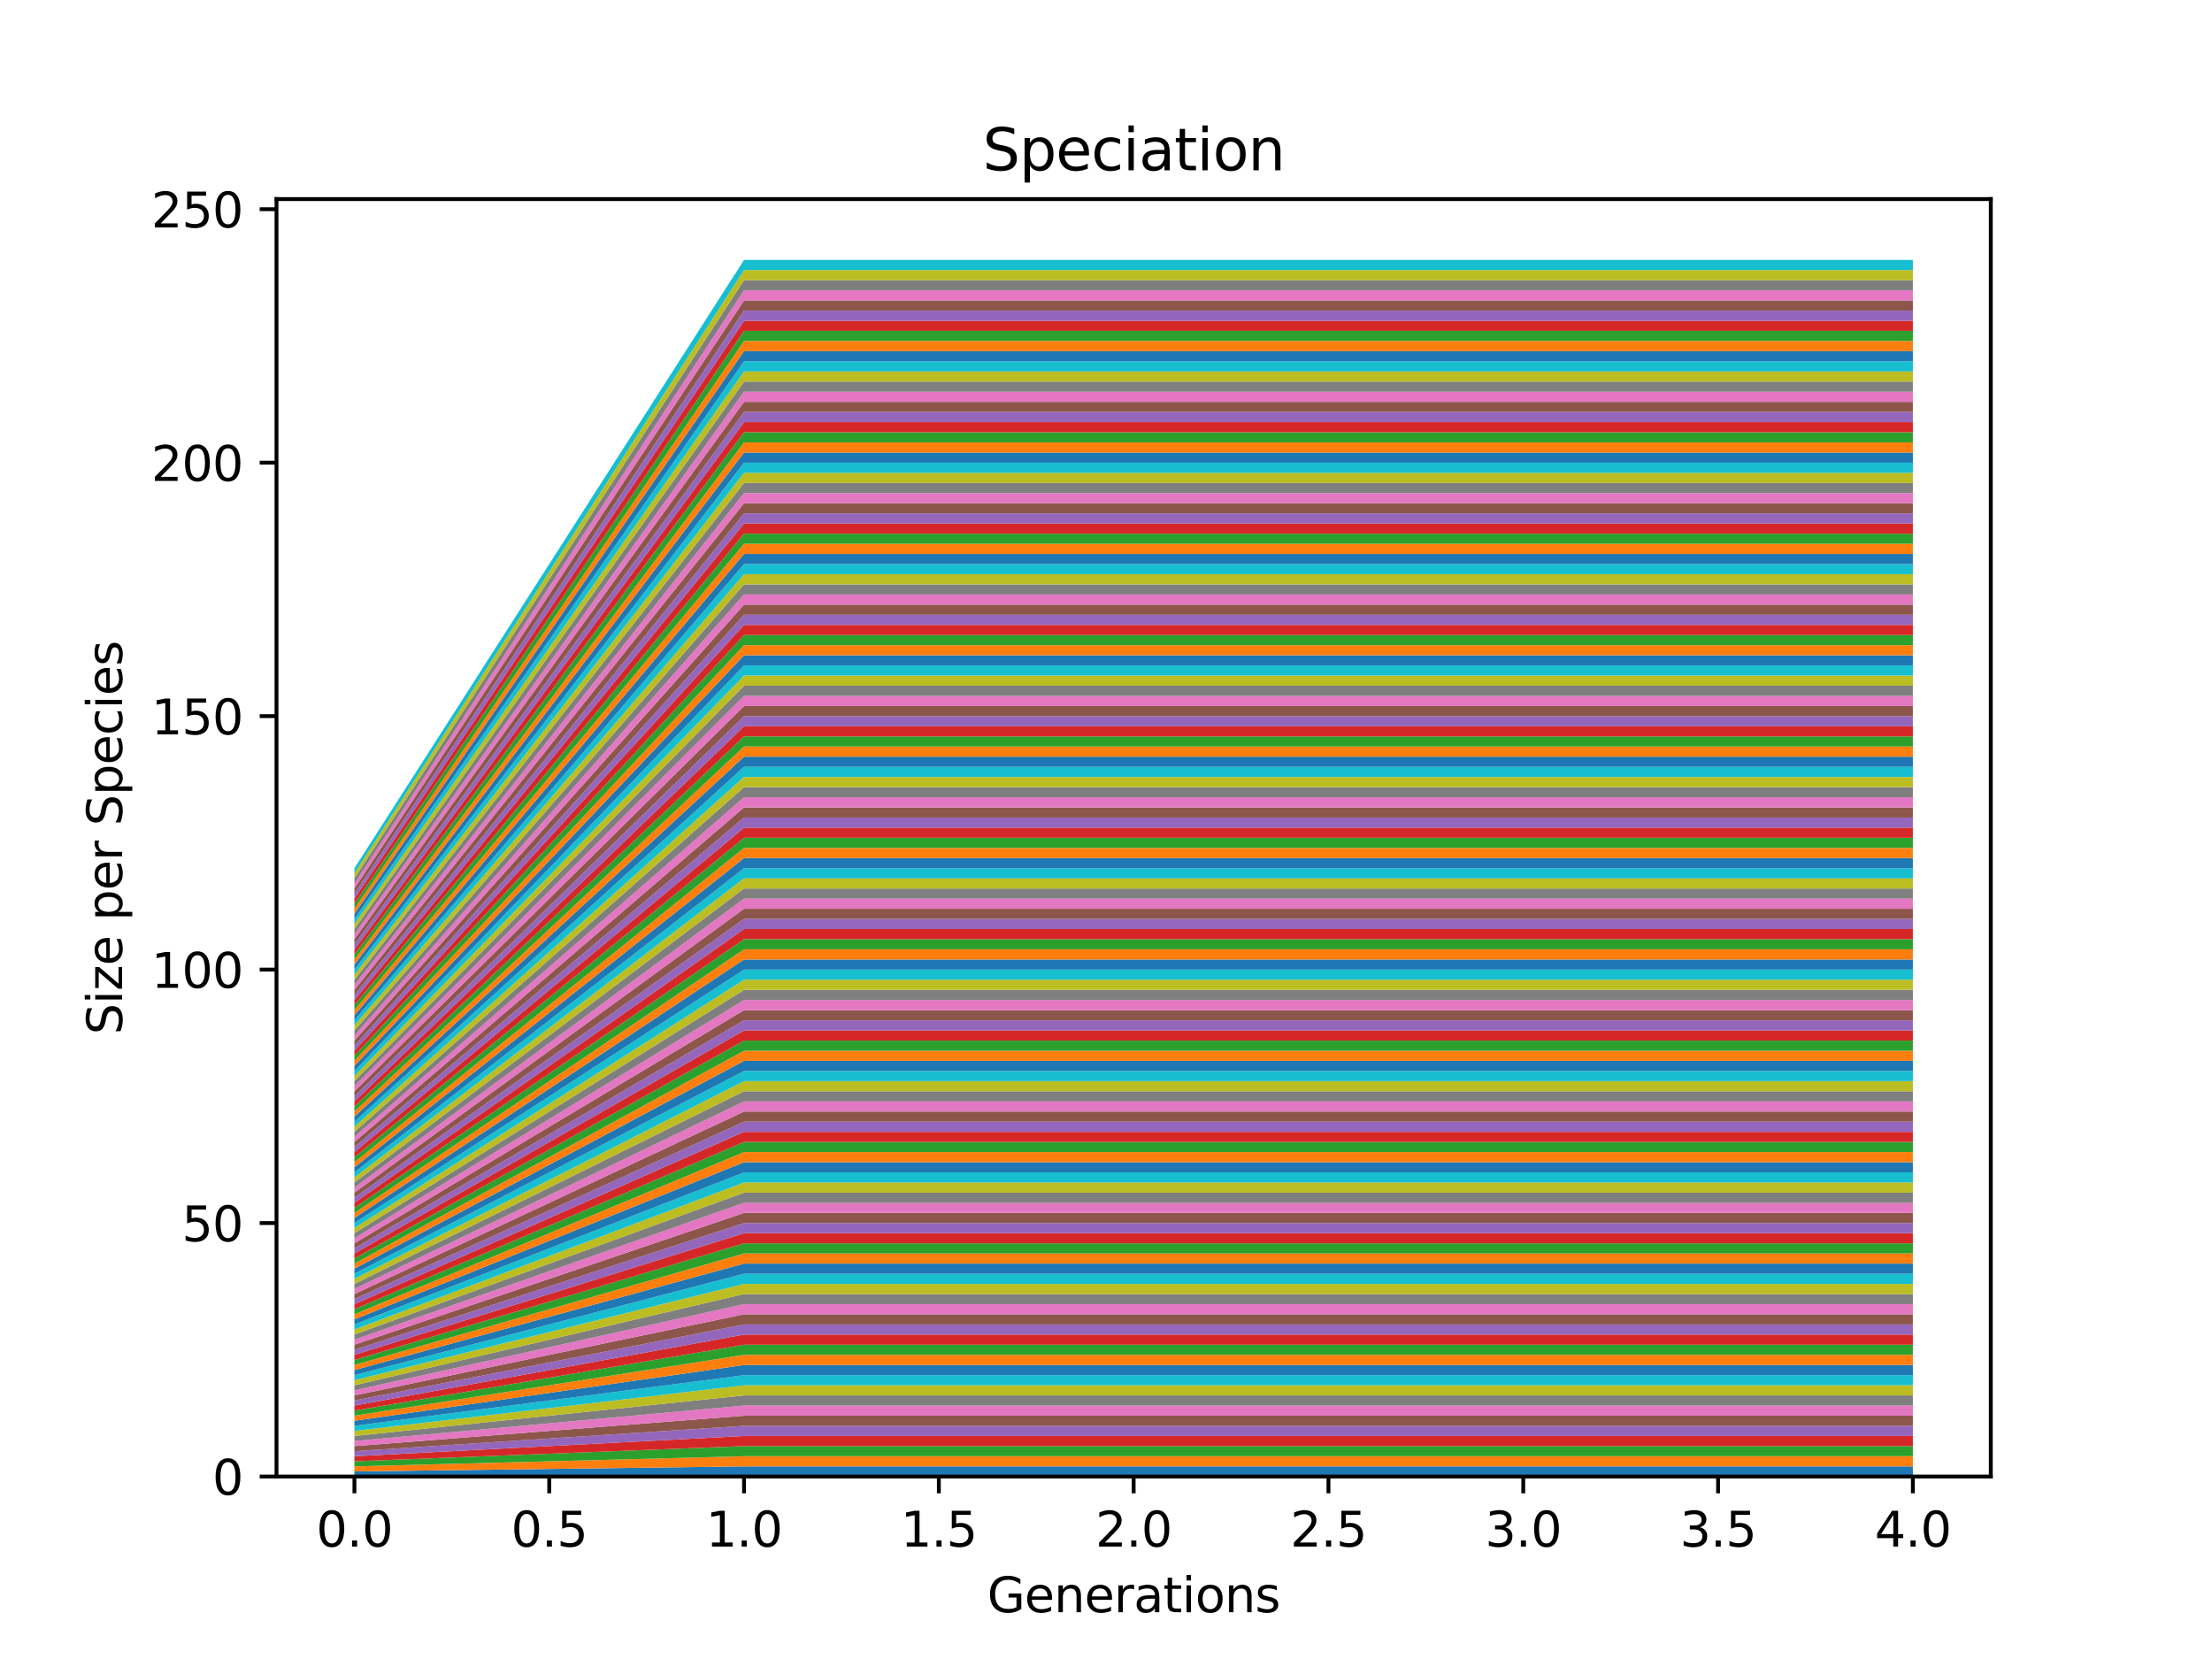 <?xml version="1.0" encoding="utf-8" standalone="no"?>
<!DOCTYPE svg PUBLIC "-//W3C//DTD SVG 1.1//EN"
  "http://www.w3.org/Graphics/SVG/1.1/DTD/svg11.dtd">
<svg height="345.6pt" version="1.1" viewBox="0 0 460.8 345.6" width="460.8pt" xmlns="http://www.w3.org/2000/svg" xmlns:xlink="http://www.w3.org/1999/xlink">
 <defs>
  <style type="text/css">*{stroke-linecap:butt;stroke-linejoin:round;}</style>
 </defs>
 <g id="figure_1">
  <g id="patch_1">
   <path d="M 0 345.6 
L 460.8 345.6 
L 460.8 0 
L 0 0 
z
" style="fill:#ffffff;"/>
  </g>
  <g id="axes_1">
   <g id="patch_2">
    <path d="M 57.6 307.584 
L 414.72 307.584 
L 414.72 41.472 
L 57.6 41.472 
z
" style="fill:#ffffff;"/>
   </g>
   <g id="PolyCollection_1">
    <path clip-path="url(#p2d513c0703)" d="M 73.833 306.528 
L 73.833 307.584 
L 154.996 307.584 
L 236.16 307.584 
L 317.324 307.584 
L 398.487 307.584 
L 398.487 305.472 
L 398.487 305.472 
L 317.324 305.472 
L 236.16 305.472 
L 154.996 305.472 
L 73.833 306.528 
z
" style="fill:#1f77b4;"/>
   </g>
   <g id="PolyCollection_2">
    <path clip-path="url(#p2d513c0703)" d="M 73.833 305.472 
L 73.833 306.528 
L 154.996 305.472 
L 236.16 305.472 
L 317.324 305.472 
L 398.487 305.472 
L 398.487 303.36 
L 398.487 303.36 
L 317.324 303.36 
L 236.16 303.36 
L 154.996 303.36 
L 73.833 305.472 
z
" style="fill:#ff7f0e;"/>
   </g>
   <g id="PolyCollection_3">
    <path clip-path="url(#p2d513c0703)" d="M 73.833 304.416 
L 73.833 305.472 
L 154.996 303.36 
L 236.16 303.36 
L 317.324 303.36 
L 398.487 303.36 
L 398.487 301.248 
L 398.487 301.248 
L 317.324 301.248 
L 236.16 301.248 
L 154.996 301.248 
L 73.833 304.416 
z
" style="fill:#2ca02c;"/>
   </g>
   <g id="PolyCollection_4">
    <path clip-path="url(#p2d513c0703)" d="M 73.833 303.36 
L 73.833 304.416 
L 154.996 301.248 
L 236.16 301.248 
L 317.324 301.248 
L 398.487 301.248 
L 398.487 299.136 
L 398.487 299.136 
L 317.324 299.136 
L 236.16 299.136 
L 154.996 299.136 
L 73.833 303.36 
z
" style="fill:#d62728;"/>
   </g>
   <g id="PolyCollection_5">
    <path clip-path="url(#p2d513c0703)" d="M 73.833 302.304 
L 73.833 303.36 
L 154.996 299.136 
L 236.16 299.136 
L 317.324 299.136 
L 398.487 299.136 
L 398.487 297.024 
L 398.487 297.024 
L 317.324 297.024 
L 236.16 297.024 
L 154.996 297.024 
L 73.833 302.304 
z
" style="fill:#9467bd;"/>
   </g>
   <g id="PolyCollection_6">
    <path clip-path="url(#p2d513c0703)" d="M 73.833 301.248 
L 73.833 302.304 
L 154.996 297.024 
L 236.16 297.024 
L 317.324 297.024 
L 398.487 297.024 
L 398.487 294.912 
L 398.487 294.912 
L 317.324 294.912 
L 236.16 294.912 
L 154.996 294.912 
L 73.833 301.248 
z
" style="fill:#8c564b;"/>
   </g>
   <g id="PolyCollection_7">
    <path clip-path="url(#p2d513c0703)" d="M 73.833 300.192 
L 73.833 301.248 
L 154.996 294.912 
L 236.16 294.912 
L 317.324 294.912 
L 398.487 294.912 
L 398.487 292.8 
L 398.487 292.8 
L 317.324 292.8 
L 236.16 292.8 
L 154.996 292.8 
L 73.833 300.192 
z
" style="fill:#e377c2;"/>
   </g>
   <g id="PolyCollection_8">
    <path clip-path="url(#p2d513c0703)" d="M 73.833 299.136 
L 73.833 300.192 
L 154.996 292.8 
L 236.16 292.8 
L 317.324 292.8 
L 398.487 292.8 
L 398.487 290.688 
L 398.487 290.688 
L 317.324 290.688 
L 236.16 290.688 
L 154.996 290.688 
L 73.833 299.136 
z
" style="fill:#7f7f7f;"/>
   </g>
   <g id="PolyCollection_9">
    <path clip-path="url(#p2d513c0703)" d="M 73.833 298.08 
L 73.833 299.136 
L 154.996 290.688 
L 236.16 290.688 
L 317.324 290.688 
L 398.487 290.688 
L 398.487 288.576 
L 398.487 288.576 
L 317.324 288.576 
L 236.16 288.576 
L 154.996 288.576 
L 73.833 298.08 
z
" style="fill:#bcbd22;"/>
   </g>
   <g id="PolyCollection_10">
    <path clip-path="url(#p2d513c0703)" d="M 73.833 297.024 
L 73.833 298.08 
L 154.996 288.576 
L 236.16 288.576 
L 317.324 288.576 
L 398.487 288.576 
L 398.487 286.464 
L 398.487 286.464 
L 317.324 286.464 
L 236.16 286.464 
L 154.996 286.464 
L 73.833 297.024 
z
" style="fill:#17becf;"/>
   </g>
   <g id="PolyCollection_11">
    <path clip-path="url(#p2d513c0703)" d="M 73.833 295.968 
L 73.833 297.024 
L 154.996 286.464 
L 236.16 286.464 
L 317.324 286.464 
L 398.487 286.464 
L 398.487 284.352 
L 398.487 284.352 
L 317.324 284.352 
L 236.16 284.352 
L 154.996 284.352 
L 73.833 295.968 
z
" style="fill:#1f77b4;"/>
   </g>
   <g id="PolyCollection_12">
    <path clip-path="url(#p2d513c0703)" d="M 73.833 294.912 
L 73.833 295.968 
L 154.996 284.352 
L 236.16 284.352 
L 317.324 284.352 
L 398.487 284.352 
L 398.487 282.24 
L 398.487 282.24 
L 317.324 282.24 
L 236.16 282.24 
L 154.996 282.24 
L 73.833 294.912 
z
" style="fill:#ff7f0e;"/>
   </g>
   <g id="PolyCollection_13">
    <path clip-path="url(#p2d513c0703)" d="M 73.833 293.856 
L 73.833 294.912 
L 154.996 282.24 
L 236.16 282.24 
L 317.324 282.24 
L 398.487 282.24 
L 398.487 280.128 
L 398.487 280.128 
L 317.324 280.128 
L 236.16 280.128 
L 154.996 280.128 
L 73.833 293.856 
z
" style="fill:#2ca02c;"/>
   </g>
   <g id="PolyCollection_14">
    <path clip-path="url(#p2d513c0703)" d="M 73.833 292.8 
L 73.833 293.856 
L 154.996 280.128 
L 236.16 280.128 
L 317.324 280.128 
L 398.487 280.128 
L 398.487 278.016 
L 398.487 278.016 
L 317.324 278.016 
L 236.16 278.016 
L 154.996 278.016 
L 73.833 292.8 
z
" style="fill:#d62728;"/>
   </g>
   <g id="PolyCollection_15">
    <path clip-path="url(#p2d513c0703)" d="M 73.833 291.744 
L 73.833 292.8 
L 154.996 278.016 
L 236.16 278.016 
L 317.324 278.016 
L 398.487 278.016 
L 398.487 275.904 
L 398.487 275.904 
L 317.324 275.904 
L 236.16 275.904 
L 154.996 275.904 
L 73.833 291.744 
z
" style="fill:#9467bd;"/>
   </g>
   <g id="PolyCollection_16">
    <path clip-path="url(#p2d513c0703)" d="M 73.833 290.688 
L 73.833 291.744 
L 154.996 275.904 
L 236.16 275.904 
L 317.324 275.904 
L 398.487 275.904 
L 398.487 273.792 
L 398.487 273.792 
L 317.324 273.792 
L 236.16 273.792 
L 154.996 273.792 
L 73.833 290.688 
z
" style="fill:#8c564b;"/>
   </g>
   <g id="PolyCollection_17">
    <path clip-path="url(#p2d513c0703)" d="M 73.833 289.632 
L 73.833 290.688 
L 154.996 273.792 
L 236.16 273.792 
L 317.324 273.792 
L 398.487 273.792 
L 398.487 271.68 
L 398.487 271.68 
L 317.324 271.68 
L 236.16 271.68 
L 154.996 271.68 
L 73.833 289.632 
z
" style="fill:#e377c2;"/>
   </g>
   <g id="PolyCollection_18">
    <path clip-path="url(#p2d513c0703)" d="M 73.833 288.576 
L 73.833 289.632 
L 154.996 271.68 
L 236.16 271.68 
L 317.324 271.68 
L 398.487 271.68 
L 398.487 269.568 
L 398.487 269.568 
L 317.324 269.568 
L 236.16 269.568 
L 154.996 269.568 
L 73.833 288.576 
z
" style="fill:#7f7f7f;"/>
   </g>
   <g id="PolyCollection_19">
    <path clip-path="url(#p2d513c0703)" d="M 73.833 287.52 
L 73.833 288.576 
L 154.996 269.568 
L 236.16 269.568 
L 317.324 269.568 
L 398.487 269.568 
L 398.487 267.456 
L 398.487 267.456 
L 317.324 267.456 
L 236.16 267.456 
L 154.996 267.456 
L 73.833 287.52 
z
" style="fill:#bcbd22;"/>
   </g>
   <g id="PolyCollection_20">
    <path clip-path="url(#p2d513c0703)" d="M 73.833 286.464 
L 73.833 287.52 
L 154.996 267.456 
L 236.16 267.456 
L 317.324 267.456 
L 398.487 267.456 
L 398.487 265.344 
L 398.487 265.344 
L 317.324 265.344 
L 236.16 265.344 
L 154.996 265.344 
L 73.833 286.464 
z
" style="fill:#17becf;"/>
   </g>
   <g id="PolyCollection_21">
    <path clip-path="url(#p2d513c0703)" d="M 73.833 285.408 
L 73.833 286.464 
L 154.996 265.344 
L 236.16 265.344 
L 317.324 265.344 
L 398.487 265.344 
L 398.487 263.232 
L 398.487 263.232 
L 317.324 263.232 
L 236.16 263.232 
L 154.996 263.232 
L 73.833 285.408 
z
" style="fill:#1f77b4;"/>
   </g>
   <g id="PolyCollection_22">
    <path clip-path="url(#p2d513c0703)" d="M 73.833 284.352 
L 73.833 285.408 
L 154.996 263.232 
L 236.16 263.232 
L 317.324 263.232 
L 398.487 263.232 
L 398.487 261.12 
L 398.487 261.12 
L 317.324 261.12 
L 236.16 261.12 
L 154.996 261.12 
L 73.833 284.352 
z
" style="fill:#ff7f0e;"/>
   </g>
   <g id="PolyCollection_23">
    <path clip-path="url(#p2d513c0703)" d="M 73.833 283.296 
L 73.833 284.352 
L 154.996 261.12 
L 236.16 261.12 
L 317.324 261.12 
L 398.487 261.12 
L 398.487 259.008 
L 398.487 259.008 
L 317.324 259.008 
L 236.16 259.008 
L 154.996 259.008 
L 73.833 283.296 
z
" style="fill:#2ca02c;"/>
   </g>
   <g id="PolyCollection_24">
    <path clip-path="url(#p2d513c0703)" d="M 73.833 282.24 
L 73.833 283.296 
L 154.996 259.008 
L 236.16 259.008 
L 317.324 259.008 
L 398.487 259.008 
L 398.487 256.896 
L 398.487 256.896 
L 317.324 256.896 
L 236.16 256.896 
L 154.996 256.896 
L 73.833 282.24 
z
" style="fill:#d62728;"/>
   </g>
   <g id="PolyCollection_25">
    <path clip-path="url(#p2d513c0703)" d="M 73.833 281.184 
L 73.833 282.24 
L 154.996 256.896 
L 236.16 256.896 
L 317.324 256.896 
L 398.487 256.896 
L 398.487 254.784 
L 398.487 254.784 
L 317.324 254.784 
L 236.16 254.784 
L 154.996 254.784 
L 73.833 281.184 
z
" style="fill:#9467bd;"/>
   </g>
   <g id="PolyCollection_26">
    <path clip-path="url(#p2d513c0703)" d="M 73.833 280.128 
L 73.833 281.184 
L 154.996 254.784 
L 236.16 254.784 
L 317.324 254.784 
L 398.487 254.784 
L 398.487 252.672 
L 398.487 252.672 
L 317.324 252.672 
L 236.16 252.672 
L 154.996 252.672 
L 73.833 280.128 
z
" style="fill:#8c564b;"/>
   </g>
   <g id="PolyCollection_27">
    <path clip-path="url(#p2d513c0703)" d="M 73.833 279.072 
L 73.833 280.128 
L 154.996 252.672 
L 236.16 252.672 
L 317.324 252.672 
L 398.487 252.672 
L 398.487 250.56 
L 398.487 250.56 
L 317.324 250.56 
L 236.16 250.56 
L 154.996 250.56 
L 73.833 279.072 
z
" style="fill:#e377c2;"/>
   </g>
   <g id="PolyCollection_28">
    <path clip-path="url(#p2d513c0703)" d="M 73.833 278.016 
L 73.833 279.072 
L 154.996 250.56 
L 236.16 250.56 
L 317.324 250.56 
L 398.487 250.56 
L 398.487 248.448 
L 398.487 248.448 
L 317.324 248.448 
L 236.16 248.448 
L 154.996 248.448 
L 73.833 278.016 
z
" style="fill:#7f7f7f;"/>
   </g>
   <g id="PolyCollection_29">
    <path clip-path="url(#p2d513c0703)" d="M 73.833 276.96 
L 73.833 278.016 
L 154.996 248.448 
L 236.16 248.448 
L 317.324 248.448 
L 398.487 248.448 
L 398.487 246.336 
L 398.487 246.336 
L 317.324 246.336 
L 236.16 246.336 
L 154.996 246.336 
L 73.833 276.96 
z
" style="fill:#bcbd22;"/>
   </g>
   <g id="PolyCollection_30">
    <path clip-path="url(#p2d513c0703)" d="M 73.833 275.904 
L 73.833 276.96 
L 154.996 246.336 
L 236.16 246.336 
L 317.324 246.336 
L 398.487 246.336 
L 398.487 244.224 
L 398.487 244.224 
L 317.324 244.224 
L 236.16 244.224 
L 154.996 244.224 
L 73.833 275.904 
z
" style="fill:#17becf;"/>
   </g>
   <g id="PolyCollection_31">
    <path clip-path="url(#p2d513c0703)" d="M 73.833 274.848 
L 73.833 275.904 
L 154.996 244.224 
L 236.16 244.224 
L 317.324 244.224 
L 398.487 244.224 
L 398.487 242.112 
L 398.487 242.112 
L 317.324 242.112 
L 236.16 242.112 
L 154.996 242.112 
L 73.833 274.848 
z
" style="fill:#1f77b4;"/>
   </g>
   <g id="PolyCollection_32">
    <path clip-path="url(#p2d513c0703)" d="M 73.833 273.792 
L 73.833 274.848 
L 154.996 242.112 
L 236.16 242.112 
L 317.324 242.112 
L 398.487 242.112 
L 398.487 240 
L 398.487 240 
L 317.324 240 
L 236.16 240 
L 154.996 240 
L 73.833 273.792 
z
" style="fill:#ff7f0e;"/>
   </g>
   <g id="PolyCollection_33">
    <path clip-path="url(#p2d513c0703)" d="M 73.833 272.736 
L 73.833 273.792 
L 154.996 240 
L 236.16 240 
L 317.324 240 
L 398.487 240 
L 398.487 237.888 
L 398.487 237.888 
L 317.324 237.888 
L 236.16 237.888 
L 154.996 237.888 
L 73.833 272.736 
z
" style="fill:#2ca02c;"/>
   </g>
   <g id="PolyCollection_34">
    <path clip-path="url(#p2d513c0703)" d="M 73.833 271.68 
L 73.833 272.736 
L 154.996 237.888 
L 236.16 237.888 
L 317.324 237.888 
L 398.487 237.888 
L 398.487 235.776 
L 398.487 235.776 
L 317.324 235.776 
L 236.16 235.776 
L 154.996 235.776 
L 73.833 271.68 
z
" style="fill:#d62728;"/>
   </g>
   <g id="PolyCollection_35">
    <path clip-path="url(#p2d513c0703)" d="M 73.833 270.624 
L 73.833 271.68 
L 154.996 235.776 
L 236.16 235.776 
L 317.324 235.776 
L 398.487 235.776 
L 398.487 233.664 
L 398.487 233.664 
L 317.324 233.664 
L 236.16 233.664 
L 154.996 233.664 
L 73.833 270.624 
z
" style="fill:#9467bd;"/>
   </g>
   <g id="PolyCollection_36">
    <path clip-path="url(#p2d513c0703)" d="M 73.833 269.568 
L 73.833 270.624 
L 154.996 233.664 
L 236.16 233.664 
L 317.324 233.664 
L 398.487 233.664 
L 398.487 231.552 
L 398.487 231.552 
L 317.324 231.552 
L 236.16 231.552 
L 154.996 231.552 
L 73.833 269.568 
z
" style="fill:#8c564b;"/>
   </g>
   <g id="PolyCollection_37">
    <path clip-path="url(#p2d513c0703)" d="M 73.833 268.512 
L 73.833 269.568 
L 154.996 231.552 
L 236.16 231.552 
L 317.324 231.552 
L 398.487 231.552 
L 398.487 229.44 
L 398.487 229.44 
L 317.324 229.44 
L 236.16 229.44 
L 154.996 229.44 
L 73.833 268.512 
z
" style="fill:#e377c2;"/>
   </g>
   <g id="PolyCollection_38">
    <path clip-path="url(#p2d513c0703)" d="M 73.833 267.456 
L 73.833 268.512 
L 154.996 229.44 
L 236.16 229.44 
L 317.324 229.44 
L 398.487 229.44 
L 398.487 227.328 
L 398.487 227.328 
L 317.324 227.328 
L 236.16 227.328 
L 154.996 227.328 
L 73.833 267.456 
z
" style="fill:#7f7f7f;"/>
   </g>
   <g id="PolyCollection_39">
    <path clip-path="url(#p2d513c0703)" d="M 73.833 266.4 
L 73.833 267.456 
L 154.996 227.328 
L 236.16 227.328 
L 317.324 227.328 
L 398.487 227.328 
L 398.487 225.216 
L 398.487 225.216 
L 317.324 225.216 
L 236.16 225.216 
L 154.996 225.216 
L 73.833 266.4 
z
" style="fill:#bcbd22;"/>
   </g>
   <g id="PolyCollection_40">
    <path clip-path="url(#p2d513c0703)" d="M 73.833 265.344 
L 73.833 266.4 
L 154.996 225.216 
L 236.16 225.216 
L 317.324 225.216 
L 398.487 225.216 
L 398.487 223.104 
L 398.487 223.104 
L 317.324 223.104 
L 236.16 223.104 
L 154.996 223.104 
L 73.833 265.344 
z
" style="fill:#17becf;"/>
   </g>
   <g id="PolyCollection_41">
    <path clip-path="url(#p2d513c0703)" d="M 73.833 264.288 
L 73.833 265.344 
L 154.996 223.104 
L 236.16 223.104 
L 317.324 223.104 
L 398.487 223.104 
L 398.487 220.992 
L 398.487 220.992 
L 317.324 220.992 
L 236.16 220.992 
L 154.996 220.992 
L 73.833 264.288 
z
" style="fill:#1f77b4;"/>
   </g>
   <g id="PolyCollection_42">
    <path clip-path="url(#p2d513c0703)" d="M 73.833 263.232 
L 73.833 264.288 
L 154.996 220.992 
L 236.16 220.992 
L 317.324 220.992 
L 398.487 220.992 
L 398.487 218.88 
L 398.487 218.88 
L 317.324 218.88 
L 236.16 218.88 
L 154.996 218.88 
L 73.833 263.232 
z
" style="fill:#ff7f0e;"/>
   </g>
   <g id="PolyCollection_43">
    <path clip-path="url(#p2d513c0703)" d="M 73.833 262.176 
L 73.833 263.232 
L 154.996 218.88 
L 236.16 218.88 
L 317.324 218.88 
L 398.487 218.88 
L 398.487 216.768 
L 398.487 216.768 
L 317.324 216.768 
L 236.16 216.768 
L 154.996 216.768 
L 73.833 262.176 
z
" style="fill:#2ca02c;"/>
   </g>
   <g id="PolyCollection_44">
    <path clip-path="url(#p2d513c0703)" d="M 73.833 261.12 
L 73.833 262.176 
L 154.996 216.768 
L 236.16 216.768 
L 317.324 216.768 
L 398.487 216.768 
L 398.487 214.656 
L 398.487 214.656 
L 317.324 214.656 
L 236.16 214.656 
L 154.996 214.656 
L 73.833 261.12 
z
" style="fill:#d62728;"/>
   </g>
   <g id="PolyCollection_45">
    <path clip-path="url(#p2d513c0703)" d="M 73.833 260.064 
L 73.833 261.12 
L 154.996 214.656 
L 236.16 214.656 
L 317.324 214.656 
L 398.487 214.656 
L 398.487 212.544 
L 398.487 212.544 
L 317.324 212.544 
L 236.16 212.544 
L 154.996 212.544 
L 73.833 260.064 
z
" style="fill:#9467bd;"/>
   </g>
   <g id="PolyCollection_46">
    <path clip-path="url(#p2d513c0703)" d="M 73.833 259.008 
L 73.833 260.064 
L 154.996 212.544 
L 236.16 212.544 
L 317.324 212.544 
L 398.487 212.544 
L 398.487 210.432 
L 398.487 210.432 
L 317.324 210.432 
L 236.16 210.432 
L 154.996 210.432 
L 73.833 259.008 
z
" style="fill:#8c564b;"/>
   </g>
   <g id="PolyCollection_47">
    <path clip-path="url(#p2d513c0703)" d="M 73.833 257.952 
L 73.833 259.008 
L 154.996 210.432 
L 236.16 210.432 
L 317.324 210.432 
L 398.487 210.432 
L 398.487 208.32 
L 398.487 208.32 
L 317.324 208.32 
L 236.16 208.32 
L 154.996 208.32 
L 73.833 257.952 
z
" style="fill:#e377c2;"/>
   </g>
   <g id="PolyCollection_48">
    <path clip-path="url(#p2d513c0703)" d="M 73.833 256.896 
L 73.833 257.952 
L 154.996 208.32 
L 236.16 208.32 
L 317.324 208.32 
L 398.487 208.32 
L 398.487 206.208 
L 398.487 206.208 
L 317.324 206.208 
L 236.16 206.208 
L 154.996 206.208 
L 73.833 256.896 
z
" style="fill:#7f7f7f;"/>
   </g>
   <g id="PolyCollection_49">
    <path clip-path="url(#p2d513c0703)" d="M 73.833 255.84 
L 73.833 256.896 
L 154.996 206.208 
L 236.16 206.208 
L 317.324 206.208 
L 398.487 206.208 
L 398.487 204.096 
L 398.487 204.096 
L 317.324 204.096 
L 236.16 204.096 
L 154.996 204.096 
L 73.833 255.84 
z
" style="fill:#bcbd22;"/>
   </g>
   <g id="PolyCollection_50">
    <path clip-path="url(#p2d513c0703)" d="M 73.833 254.784 
L 73.833 255.84 
L 154.996 204.096 
L 236.16 204.096 
L 317.324 204.096 
L 398.487 204.096 
L 398.487 201.984 
L 398.487 201.984 
L 317.324 201.984 
L 236.16 201.984 
L 154.996 201.984 
L 73.833 254.784 
z
" style="fill:#17becf;"/>
   </g>
   <g id="PolyCollection_51">
    <path clip-path="url(#p2d513c0703)" d="M 73.833 253.728 
L 73.833 254.784 
L 154.996 201.984 
L 236.16 201.984 
L 317.324 201.984 
L 398.487 201.984 
L 398.487 199.872 
L 398.487 199.872 
L 317.324 199.872 
L 236.16 199.872 
L 154.996 199.872 
L 73.833 253.728 
z
" style="fill:#1f77b4;"/>
   </g>
   <g id="PolyCollection_52">
    <path clip-path="url(#p2d513c0703)" d="M 73.833 252.672 
L 73.833 253.728 
L 154.996 199.872 
L 236.16 199.872 
L 317.324 199.872 
L 398.487 199.872 
L 398.487 197.76 
L 398.487 197.76 
L 317.324 197.76 
L 236.16 197.76 
L 154.996 197.76 
L 73.833 252.672 
z
" style="fill:#ff7f0e;"/>
   </g>
   <g id="PolyCollection_53">
    <path clip-path="url(#p2d513c0703)" d="M 73.833 251.616 
L 73.833 252.672 
L 154.996 197.76 
L 236.16 197.76 
L 317.324 197.76 
L 398.487 197.76 
L 398.487 195.648 
L 398.487 195.648 
L 317.324 195.648 
L 236.16 195.648 
L 154.996 195.648 
L 73.833 251.616 
z
" style="fill:#2ca02c;"/>
   </g>
   <g id="PolyCollection_54">
    <path clip-path="url(#p2d513c0703)" d="M 73.833 250.56 
L 73.833 251.616 
L 154.996 195.648 
L 236.16 195.648 
L 317.324 195.648 
L 398.487 195.648 
L 398.487 193.536 
L 398.487 193.536 
L 317.324 193.536 
L 236.16 193.536 
L 154.996 193.536 
L 73.833 250.56 
z
" style="fill:#d62728;"/>
   </g>
   <g id="PolyCollection_55">
    <path clip-path="url(#p2d513c0703)" d="M 73.833 249.504 
L 73.833 250.56 
L 154.996 193.536 
L 236.16 193.536 
L 317.324 193.536 
L 398.487 193.536 
L 398.487 191.424 
L 398.487 191.424 
L 317.324 191.424 
L 236.16 191.424 
L 154.996 191.424 
L 73.833 249.504 
z
" style="fill:#9467bd;"/>
   </g>
   <g id="PolyCollection_56">
    <path clip-path="url(#p2d513c0703)" d="M 73.833 248.448 
L 73.833 249.504 
L 154.996 191.424 
L 236.16 191.424 
L 317.324 191.424 
L 398.487 191.424 
L 398.487 189.312 
L 398.487 189.312 
L 317.324 189.312 
L 236.16 189.312 
L 154.996 189.312 
L 73.833 248.448 
z
" style="fill:#8c564b;"/>
   </g>
   <g id="PolyCollection_57">
    <path clip-path="url(#p2d513c0703)" d="M 73.833 247.392 
L 73.833 248.448 
L 154.996 189.312 
L 236.16 189.312 
L 317.324 189.312 
L 398.487 189.312 
L 398.487 187.2 
L 398.487 187.2 
L 317.324 187.2 
L 236.16 187.2 
L 154.996 187.2 
L 73.833 247.392 
z
" style="fill:#e377c2;"/>
   </g>
   <g id="PolyCollection_58">
    <path clip-path="url(#p2d513c0703)" d="M 73.833 246.336 
L 73.833 247.392 
L 154.996 187.2 
L 236.16 187.2 
L 317.324 187.2 
L 398.487 187.2 
L 398.487 185.088 
L 398.487 185.088 
L 317.324 185.088 
L 236.16 185.088 
L 154.996 185.088 
L 73.833 246.336 
z
" style="fill:#7f7f7f;"/>
   </g>
   <g id="PolyCollection_59">
    <path clip-path="url(#p2d513c0703)" d="M 73.833 245.28 
L 73.833 246.336 
L 154.996 185.088 
L 236.16 185.088 
L 317.324 185.088 
L 398.487 185.088 
L 398.487 182.976 
L 398.487 182.976 
L 317.324 182.976 
L 236.16 182.976 
L 154.996 182.976 
L 73.833 245.28 
z
" style="fill:#bcbd22;"/>
   </g>
   <g id="PolyCollection_60">
    <path clip-path="url(#p2d513c0703)" d="M 73.833 244.224 
L 73.833 245.28 
L 154.996 182.976 
L 236.16 182.976 
L 317.324 182.976 
L 398.487 182.976 
L 398.487 180.864 
L 398.487 180.864 
L 317.324 180.864 
L 236.16 180.864 
L 154.996 180.864 
L 73.833 244.224 
z
" style="fill:#17becf;"/>
   </g>
   <g id="PolyCollection_61">
    <path clip-path="url(#p2d513c0703)" d="M 73.833 243.168 
L 73.833 244.224 
L 154.996 180.864 
L 236.16 180.864 
L 317.324 180.864 
L 398.487 180.864 
L 398.487 178.752 
L 398.487 178.752 
L 317.324 178.752 
L 236.16 178.752 
L 154.996 178.752 
L 73.833 243.168 
z
" style="fill:#1f77b4;"/>
   </g>
   <g id="PolyCollection_62">
    <path clip-path="url(#p2d513c0703)" d="M 73.833 242.112 
L 73.833 243.168 
L 154.996 178.752 
L 236.16 178.752 
L 317.324 178.752 
L 398.487 178.752 
L 398.487 176.64 
L 398.487 176.64 
L 317.324 176.64 
L 236.16 176.64 
L 154.996 176.64 
L 73.833 242.112 
z
" style="fill:#ff7f0e;"/>
   </g>
   <g id="PolyCollection_63">
    <path clip-path="url(#p2d513c0703)" d="M 73.833 241.056 
L 73.833 242.112 
L 154.996 176.64 
L 236.16 176.64 
L 317.324 176.64 
L 398.487 176.64 
L 398.487 174.528 
L 398.487 174.528 
L 317.324 174.528 
L 236.16 174.528 
L 154.996 174.528 
L 73.833 241.056 
z
" style="fill:#2ca02c;"/>
   </g>
   <g id="PolyCollection_64">
    <path clip-path="url(#p2d513c0703)" d="M 73.833 240 
L 73.833 241.056 
L 154.996 174.528 
L 236.16 174.528 
L 317.324 174.528 
L 398.487 174.528 
L 398.487 172.416 
L 398.487 172.416 
L 317.324 172.416 
L 236.16 172.416 
L 154.996 172.416 
L 73.833 240 
z
" style="fill:#d62728;"/>
   </g>
   <g id="PolyCollection_65">
    <path clip-path="url(#p2d513c0703)" d="M 73.833 238.944 
L 73.833 240 
L 154.996 172.416 
L 236.16 172.416 
L 317.324 172.416 
L 398.487 172.416 
L 398.487 170.304 
L 398.487 170.304 
L 317.324 170.304 
L 236.16 170.304 
L 154.996 170.304 
L 73.833 238.944 
z
" style="fill:#9467bd;"/>
   </g>
   <g id="PolyCollection_66">
    <path clip-path="url(#p2d513c0703)" d="M 73.833 237.888 
L 73.833 238.944 
L 154.996 170.304 
L 236.16 170.304 
L 317.324 170.304 
L 398.487 170.304 
L 398.487 168.192 
L 398.487 168.192 
L 317.324 168.192 
L 236.16 168.192 
L 154.996 168.192 
L 73.833 237.888 
z
" style="fill:#8c564b;"/>
   </g>
   <g id="PolyCollection_67">
    <path clip-path="url(#p2d513c0703)" d="M 73.833 236.832 
L 73.833 237.888 
L 154.996 168.192 
L 236.16 168.192 
L 317.324 168.192 
L 398.487 168.192 
L 398.487 166.08 
L 398.487 166.08 
L 317.324 166.08 
L 236.16 166.08 
L 154.996 166.08 
L 73.833 236.832 
z
" style="fill:#e377c2;"/>
   </g>
   <g id="PolyCollection_68">
    <path clip-path="url(#p2d513c0703)" d="M 73.833 235.776 
L 73.833 236.832 
L 154.996 166.08 
L 236.16 166.08 
L 317.324 166.08 
L 398.487 166.08 
L 398.487 163.968 
L 398.487 163.968 
L 317.324 163.968 
L 236.16 163.968 
L 154.996 163.968 
L 73.833 235.776 
z
" style="fill:#7f7f7f;"/>
   </g>
   <g id="PolyCollection_69">
    <path clip-path="url(#p2d513c0703)" d="M 73.833 234.72 
L 73.833 235.776 
L 154.996 163.968 
L 236.16 163.968 
L 317.324 163.968 
L 398.487 163.968 
L 398.487 161.856 
L 398.487 161.856 
L 317.324 161.856 
L 236.16 161.856 
L 154.996 161.856 
L 73.833 234.72 
z
" style="fill:#bcbd22;"/>
   </g>
   <g id="PolyCollection_70">
    <path clip-path="url(#p2d513c0703)" d="M 73.833 233.664 
L 73.833 234.72 
L 154.996 161.856 
L 236.16 161.856 
L 317.324 161.856 
L 398.487 161.856 
L 398.487 159.744 
L 398.487 159.744 
L 317.324 159.744 
L 236.16 159.744 
L 154.996 159.744 
L 73.833 233.664 
z
" style="fill:#17becf;"/>
   </g>
   <g id="PolyCollection_71">
    <path clip-path="url(#p2d513c0703)" d="M 73.833 232.608 
L 73.833 233.664 
L 154.996 159.744 
L 236.16 159.744 
L 317.324 159.744 
L 398.487 159.744 
L 398.487 157.632 
L 398.487 157.632 
L 317.324 157.632 
L 236.16 157.632 
L 154.996 157.632 
L 73.833 232.608 
z
" style="fill:#1f77b4;"/>
   </g>
   <g id="PolyCollection_72">
    <path clip-path="url(#p2d513c0703)" d="M 73.833 231.552 
L 73.833 232.608 
L 154.996 157.632 
L 236.16 157.632 
L 317.324 157.632 
L 398.487 157.632 
L 398.487 155.52 
L 398.487 155.52 
L 317.324 155.52 
L 236.16 155.52 
L 154.996 155.52 
L 73.833 231.552 
z
" style="fill:#ff7f0e;"/>
   </g>
   <g id="PolyCollection_73">
    <path clip-path="url(#p2d513c0703)" d="M 73.833 230.496 
L 73.833 231.552 
L 154.996 155.52 
L 236.16 155.52 
L 317.324 155.52 
L 398.487 155.52 
L 398.487 153.408 
L 398.487 153.408 
L 317.324 153.408 
L 236.16 153.408 
L 154.996 153.408 
L 73.833 230.496 
z
" style="fill:#2ca02c;"/>
   </g>
   <g id="PolyCollection_74">
    <path clip-path="url(#p2d513c0703)" d="M 73.833 229.44 
L 73.833 230.496 
L 154.996 153.408 
L 236.16 153.408 
L 317.324 153.408 
L 398.487 153.408 
L 398.487 151.296 
L 398.487 151.296 
L 317.324 151.296 
L 236.16 151.296 
L 154.996 151.296 
L 73.833 229.44 
z
" style="fill:#d62728;"/>
   </g>
   <g id="PolyCollection_75">
    <path clip-path="url(#p2d513c0703)" d="M 73.833 228.384 
L 73.833 229.44 
L 154.996 151.296 
L 236.16 151.296 
L 317.324 151.296 
L 398.487 151.296 
L 398.487 149.184 
L 398.487 149.184 
L 317.324 149.184 
L 236.16 149.184 
L 154.996 149.184 
L 73.833 228.384 
z
" style="fill:#9467bd;"/>
   </g>
   <g id="PolyCollection_76">
    <path clip-path="url(#p2d513c0703)" d="M 73.833 227.328 
L 73.833 228.384 
L 154.996 149.184 
L 236.16 149.184 
L 317.324 149.184 
L 398.487 149.184 
L 398.487 147.072 
L 398.487 147.072 
L 317.324 147.072 
L 236.16 147.072 
L 154.996 147.072 
L 73.833 227.328 
z
" style="fill:#8c564b;"/>
   </g>
   <g id="PolyCollection_77">
    <path clip-path="url(#p2d513c0703)" d="M 73.833 226.272 
L 73.833 227.328 
L 154.996 147.072 
L 236.16 147.072 
L 317.324 147.072 
L 398.487 147.072 
L 398.487 144.96 
L 398.487 144.96 
L 317.324 144.96 
L 236.16 144.96 
L 154.996 144.96 
L 73.833 226.272 
z
" style="fill:#e377c2;"/>
   </g>
   <g id="PolyCollection_78">
    <path clip-path="url(#p2d513c0703)" d="M 73.833 225.216 
L 73.833 226.272 
L 154.996 144.96 
L 236.16 144.96 
L 317.324 144.96 
L 398.487 144.96 
L 398.487 142.848 
L 398.487 142.848 
L 317.324 142.848 
L 236.16 142.848 
L 154.996 142.848 
L 73.833 225.216 
z
" style="fill:#7f7f7f;"/>
   </g>
   <g id="PolyCollection_79">
    <path clip-path="url(#p2d513c0703)" d="M 73.833 224.16 
L 73.833 225.216 
L 154.996 142.848 
L 236.16 142.848 
L 317.324 142.848 
L 398.487 142.848 
L 398.487 140.736 
L 398.487 140.736 
L 317.324 140.736 
L 236.16 140.736 
L 154.996 140.736 
L 73.833 224.16 
z
" style="fill:#bcbd22;"/>
   </g>
   <g id="PolyCollection_80">
    <path clip-path="url(#p2d513c0703)" d="M 73.833 223.104 
L 73.833 224.16 
L 154.996 140.736 
L 236.16 140.736 
L 317.324 140.736 
L 398.487 140.736 
L 398.487 138.624 
L 398.487 138.624 
L 317.324 138.624 
L 236.16 138.624 
L 154.996 138.624 
L 73.833 223.104 
z
" style="fill:#17becf;"/>
   </g>
   <g id="PolyCollection_81">
    <path clip-path="url(#p2d513c0703)" d="M 73.833 222.048 
L 73.833 223.104 
L 154.996 138.624 
L 236.16 138.624 
L 317.324 138.624 
L 398.487 138.624 
L 398.487 136.512 
L 398.487 136.512 
L 317.324 136.512 
L 236.16 136.512 
L 154.996 136.512 
L 73.833 222.048 
z
" style="fill:#1f77b4;"/>
   </g>
   <g id="PolyCollection_82">
    <path clip-path="url(#p2d513c0703)" d="M 73.833 220.992 
L 73.833 222.048 
L 154.996 136.512 
L 236.16 136.512 
L 317.324 136.512 
L 398.487 136.512 
L 398.487 134.4 
L 398.487 134.4 
L 317.324 134.4 
L 236.16 134.4 
L 154.996 134.4 
L 73.833 220.992 
z
" style="fill:#ff7f0e;"/>
   </g>
   <g id="PolyCollection_83">
    <path clip-path="url(#p2d513c0703)" d="M 73.833 219.936 
L 73.833 220.992 
L 154.996 134.4 
L 236.16 134.4 
L 317.324 134.4 
L 398.487 134.4 
L 398.487 132.288 
L 398.487 132.288 
L 317.324 132.288 
L 236.16 132.288 
L 154.996 132.288 
L 73.833 219.936 
z
" style="fill:#2ca02c;"/>
   </g>
   <g id="PolyCollection_84">
    <path clip-path="url(#p2d513c0703)" d="M 73.833 218.88 
L 73.833 219.936 
L 154.996 132.288 
L 236.16 132.288 
L 317.324 132.288 
L 398.487 132.288 
L 398.487 130.176 
L 398.487 130.176 
L 317.324 130.176 
L 236.16 130.176 
L 154.996 130.176 
L 73.833 218.88 
z
" style="fill:#d62728;"/>
   </g>
   <g id="PolyCollection_85">
    <path clip-path="url(#p2d513c0703)" d="M 73.833 217.824 
L 73.833 218.88 
L 154.996 130.176 
L 236.16 130.176 
L 317.324 130.176 
L 398.487 130.176 
L 398.487 128.064 
L 398.487 128.064 
L 317.324 128.064 
L 236.16 128.064 
L 154.996 128.064 
L 73.833 217.824 
z
" style="fill:#9467bd;"/>
   </g>
   <g id="PolyCollection_86">
    <path clip-path="url(#p2d513c0703)" d="M 73.833 216.768 
L 73.833 217.824 
L 154.996 128.064 
L 236.16 128.064 
L 317.324 128.064 
L 398.487 128.064 
L 398.487 125.952 
L 398.487 125.952 
L 317.324 125.952 
L 236.16 125.952 
L 154.996 125.952 
L 73.833 216.768 
z
" style="fill:#8c564b;"/>
   </g>
   <g id="PolyCollection_87">
    <path clip-path="url(#p2d513c0703)" d="M 73.833 215.712 
L 73.833 216.768 
L 154.996 125.952 
L 236.16 125.952 
L 317.324 125.952 
L 398.487 125.952 
L 398.487 123.84 
L 398.487 123.84 
L 317.324 123.84 
L 236.16 123.84 
L 154.996 123.84 
L 73.833 215.712 
z
" style="fill:#e377c2;"/>
   </g>
   <g id="PolyCollection_88">
    <path clip-path="url(#p2d513c0703)" d="M 73.833 214.656 
L 73.833 215.712 
L 154.996 123.84 
L 236.16 123.84 
L 317.324 123.84 
L 398.487 123.84 
L 398.487 121.728 
L 398.487 121.728 
L 317.324 121.728 
L 236.16 121.728 
L 154.996 121.728 
L 73.833 214.656 
z
" style="fill:#7f7f7f;"/>
   </g>
   <g id="PolyCollection_89">
    <path clip-path="url(#p2d513c0703)" d="M 73.833 213.6 
L 73.833 214.656 
L 154.996 121.728 
L 236.16 121.728 
L 317.324 121.728 
L 398.487 121.728 
L 398.487 119.616 
L 398.487 119.616 
L 317.324 119.616 
L 236.16 119.616 
L 154.996 119.616 
L 73.833 213.6 
z
" style="fill:#bcbd22;"/>
   </g>
   <g id="PolyCollection_90">
    <path clip-path="url(#p2d513c0703)" d="M 73.833 212.544 
L 73.833 213.6 
L 154.996 119.616 
L 236.16 119.616 
L 317.324 119.616 
L 398.487 119.616 
L 398.487 117.504 
L 398.487 117.504 
L 317.324 117.504 
L 236.16 117.504 
L 154.996 117.504 
L 73.833 212.544 
z
" style="fill:#17becf;"/>
   </g>
   <g id="PolyCollection_91">
    <path clip-path="url(#p2d513c0703)" d="M 73.833 211.488 
L 73.833 212.544 
L 154.996 117.504 
L 236.16 117.504 
L 317.324 117.504 
L 398.487 117.504 
L 398.487 115.392 
L 398.487 115.392 
L 317.324 115.392 
L 236.16 115.392 
L 154.996 115.392 
L 73.833 211.488 
z
" style="fill:#1f77b4;"/>
   </g>
   <g id="PolyCollection_92">
    <path clip-path="url(#p2d513c0703)" d="M 73.833 210.432 
L 73.833 211.488 
L 154.996 115.392 
L 236.16 115.392 
L 317.324 115.392 
L 398.487 115.392 
L 398.487 113.28 
L 398.487 113.28 
L 317.324 113.28 
L 236.16 113.28 
L 154.996 113.28 
L 73.833 210.432 
z
" style="fill:#ff7f0e;"/>
   </g>
   <g id="PolyCollection_93">
    <path clip-path="url(#p2d513c0703)" d="M 73.833 209.376 
L 73.833 210.432 
L 154.996 113.28 
L 236.16 113.28 
L 317.324 113.28 
L 398.487 113.28 
L 398.487 111.168 
L 398.487 111.168 
L 317.324 111.168 
L 236.16 111.168 
L 154.996 111.168 
L 73.833 209.376 
z
" style="fill:#2ca02c;"/>
   </g>
   <g id="PolyCollection_94">
    <path clip-path="url(#p2d513c0703)" d="M 73.833 208.32 
L 73.833 209.376 
L 154.996 111.168 
L 236.16 111.168 
L 317.324 111.168 
L 398.487 111.168 
L 398.487 109.056 
L 398.487 109.056 
L 317.324 109.056 
L 236.16 109.056 
L 154.996 109.056 
L 73.833 208.32 
z
" style="fill:#d62728;"/>
   </g>
   <g id="PolyCollection_95">
    <path clip-path="url(#p2d513c0703)" d="M 73.833 207.264 
L 73.833 208.32 
L 154.996 109.056 
L 236.16 109.056 
L 317.324 109.056 
L 398.487 109.056 
L 398.487 106.944 
L 398.487 106.944 
L 317.324 106.944 
L 236.16 106.944 
L 154.996 106.944 
L 73.833 207.264 
z
" style="fill:#9467bd;"/>
   </g>
   <g id="PolyCollection_96">
    <path clip-path="url(#p2d513c0703)" d="M 73.833 206.208 
L 73.833 207.264 
L 154.996 106.944 
L 236.16 106.944 
L 317.324 106.944 
L 398.487 106.944 
L 398.487 104.832 
L 398.487 104.832 
L 317.324 104.832 
L 236.16 104.832 
L 154.996 104.832 
L 73.833 206.208 
z
" style="fill:#8c564b;"/>
   </g>
   <g id="PolyCollection_97">
    <path clip-path="url(#p2d513c0703)" d="M 73.833 205.152 
L 73.833 206.208 
L 154.996 104.832 
L 236.16 104.832 
L 317.324 104.832 
L 398.487 104.832 
L 398.487 102.72 
L 398.487 102.72 
L 317.324 102.72 
L 236.16 102.72 
L 154.996 102.72 
L 73.833 205.152 
z
" style="fill:#e377c2;"/>
   </g>
   <g id="PolyCollection_98">
    <path clip-path="url(#p2d513c0703)" d="M 73.833 204.096 
L 73.833 205.152 
L 154.996 102.72 
L 236.16 102.72 
L 317.324 102.72 
L 398.487 102.72 
L 398.487 100.608 
L 398.487 100.608 
L 317.324 100.608 
L 236.16 100.608 
L 154.996 100.608 
L 73.833 204.096 
z
" style="fill:#7f7f7f;"/>
   </g>
   <g id="PolyCollection_99">
    <path clip-path="url(#p2d513c0703)" d="M 73.833 203.04 
L 73.833 204.096 
L 154.996 100.608 
L 236.16 100.608 
L 317.324 100.608 
L 398.487 100.608 
L 398.487 98.496 
L 398.487 98.496 
L 317.324 98.496 
L 236.16 98.496 
L 154.996 98.496 
L 73.833 203.04 
z
" style="fill:#bcbd22;"/>
   </g>
   <g id="PolyCollection_100">
    <path clip-path="url(#p2d513c0703)" d="M 73.833 201.984 
L 73.833 203.04 
L 154.996 98.496 
L 236.16 98.496 
L 317.324 98.496 
L 398.487 98.496 
L 398.487 96.384 
L 398.487 96.384 
L 317.324 96.384 
L 236.16 96.384 
L 154.996 96.384 
L 73.833 201.984 
z
" style="fill:#17becf;"/>
   </g>
   <g id="PolyCollection_101">
    <path clip-path="url(#p2d513c0703)" d="M 73.833 200.928 
L 73.833 201.984 
L 154.996 96.384 
L 236.16 96.384 
L 317.324 96.384 
L 398.487 96.384 
L 398.487 94.272 
L 398.487 94.272 
L 317.324 94.272 
L 236.16 94.272 
L 154.996 94.272 
L 73.833 200.928 
z
" style="fill:#1f77b4;"/>
   </g>
   <g id="PolyCollection_102">
    <path clip-path="url(#p2d513c0703)" d="M 73.833 199.872 
L 73.833 200.928 
L 154.996 94.272 
L 236.16 94.272 
L 317.324 94.272 
L 398.487 94.272 
L 398.487 92.16 
L 398.487 92.16 
L 317.324 92.16 
L 236.16 92.16 
L 154.996 92.16 
L 73.833 199.872 
z
" style="fill:#ff7f0e;"/>
   </g>
   <g id="PolyCollection_103">
    <path clip-path="url(#p2d513c0703)" d="M 73.833 198.816 
L 73.833 199.872 
L 154.996 92.16 
L 236.16 92.16 
L 317.324 92.16 
L 398.487 92.16 
L 398.487 90.048 
L 398.487 90.048 
L 317.324 90.048 
L 236.16 90.048 
L 154.996 90.048 
L 73.833 198.816 
z
" style="fill:#2ca02c;"/>
   </g>
   <g id="PolyCollection_104">
    <path clip-path="url(#p2d513c0703)" d="M 73.833 197.76 
L 73.833 198.816 
L 154.996 90.048 
L 236.16 90.048 
L 317.324 90.048 
L 398.487 90.048 
L 398.487 87.936 
L 398.487 87.936 
L 317.324 87.936 
L 236.16 87.936 
L 154.996 87.936 
L 73.833 197.76 
z
" style="fill:#d62728;"/>
   </g>
   <g id="PolyCollection_105">
    <path clip-path="url(#p2d513c0703)" d="M 73.833 196.704 
L 73.833 197.76 
L 154.996 87.936 
L 236.16 87.936 
L 317.324 87.936 
L 398.487 87.936 
L 398.487 85.824 
L 398.487 85.824 
L 317.324 85.824 
L 236.16 85.824 
L 154.996 85.824 
L 73.833 196.704 
z
" style="fill:#9467bd;"/>
   </g>
   <g id="PolyCollection_106">
    <path clip-path="url(#p2d513c0703)" d="M 73.833 195.648 
L 73.833 196.704 
L 154.996 85.824 
L 236.16 85.824 
L 317.324 85.824 
L 398.487 85.824 
L 398.487 83.712 
L 398.487 83.712 
L 317.324 83.712 
L 236.16 83.712 
L 154.996 83.712 
L 73.833 195.648 
z
" style="fill:#8c564b;"/>
   </g>
   <g id="PolyCollection_107">
    <path clip-path="url(#p2d513c0703)" d="M 73.833 194.592 
L 73.833 195.648 
L 154.996 83.712 
L 236.16 83.712 
L 317.324 83.712 
L 398.487 83.712 
L 398.487 81.6 
L 398.487 81.6 
L 317.324 81.6 
L 236.16 81.6 
L 154.996 81.6 
L 73.833 194.592 
z
" style="fill:#e377c2;"/>
   </g>
   <g id="PolyCollection_108">
    <path clip-path="url(#p2d513c0703)" d="M 73.833 193.536 
L 73.833 194.592 
L 154.996 81.6 
L 236.16 81.6 
L 317.324 81.6 
L 398.487 81.6 
L 398.487 79.488 
L 398.487 79.488 
L 317.324 79.488 
L 236.16 79.488 
L 154.996 79.488 
L 73.833 193.536 
z
" style="fill:#7f7f7f;"/>
   </g>
   <g id="PolyCollection_109">
    <path clip-path="url(#p2d513c0703)" d="M 73.833 192.48 
L 73.833 193.536 
L 154.996 79.488 
L 236.16 79.488 
L 317.324 79.488 
L 398.487 79.488 
L 398.487 77.376 
L 398.487 77.376 
L 317.324 77.376 
L 236.16 77.376 
L 154.996 77.376 
L 73.833 192.48 
z
" style="fill:#bcbd22;"/>
   </g>
   <g id="PolyCollection_110">
    <path clip-path="url(#p2d513c0703)" d="M 73.833 191.424 
L 73.833 192.48 
L 154.996 77.376 
L 236.16 77.376 
L 317.324 77.376 
L 398.487 77.376 
L 398.487 75.264 
L 398.487 75.264 
L 317.324 75.264 
L 236.16 75.264 
L 154.996 75.264 
L 73.833 191.424 
z
" style="fill:#17becf;"/>
   </g>
   <g id="PolyCollection_111">
    <path clip-path="url(#p2d513c0703)" d="M 73.833 190.368 
L 73.833 191.424 
L 154.996 75.264 
L 236.16 75.264 
L 317.324 75.264 
L 398.487 75.264 
L 398.487 73.152 
L 398.487 73.152 
L 317.324 73.152 
L 236.16 73.152 
L 154.996 73.152 
L 73.833 190.368 
z
" style="fill:#1f77b4;"/>
   </g>
   <g id="PolyCollection_112">
    <path clip-path="url(#p2d513c0703)" d="M 73.833 189.312 
L 73.833 190.368 
L 154.996 73.152 
L 236.16 73.152 
L 317.324 73.152 
L 398.487 73.152 
L 398.487 71.04 
L 398.487 71.04 
L 317.324 71.04 
L 236.16 71.04 
L 154.996 71.04 
L 73.833 189.312 
z
" style="fill:#ff7f0e;"/>
   </g>
   <g id="PolyCollection_113">
    <path clip-path="url(#p2d513c0703)" d="M 73.833 188.256 
L 73.833 189.312 
L 154.996 71.04 
L 236.16 71.04 
L 317.324 71.04 
L 398.487 71.04 
L 398.487 68.928 
L 398.487 68.928 
L 317.324 68.928 
L 236.16 68.928 
L 154.996 68.928 
L 73.833 188.256 
z
" style="fill:#2ca02c;"/>
   </g>
   <g id="PolyCollection_114">
    <path clip-path="url(#p2d513c0703)" d="M 73.833 187.2 
L 73.833 188.256 
L 154.996 68.928 
L 236.16 68.928 
L 317.324 68.928 
L 398.487 68.928 
L 398.487 66.816 
L 398.487 66.816 
L 317.324 66.816 
L 236.16 66.816 
L 154.996 66.816 
L 73.833 187.2 
z
" style="fill:#d62728;"/>
   </g>
   <g id="PolyCollection_115">
    <path clip-path="url(#p2d513c0703)" d="M 73.833 186.144 
L 73.833 187.2 
L 154.996 66.816 
L 236.16 66.816 
L 317.324 66.816 
L 398.487 66.816 
L 398.487 64.704 
L 398.487 64.704 
L 317.324 64.704 
L 236.16 64.704 
L 154.996 64.704 
L 73.833 186.144 
z
" style="fill:#9467bd;"/>
   </g>
   <g id="PolyCollection_116">
    <path clip-path="url(#p2d513c0703)" d="M 73.833 185.088 
L 73.833 186.144 
L 154.996 64.704 
L 236.16 64.704 
L 317.324 64.704 
L 398.487 64.704 
L 398.487 62.592 
L 398.487 62.592 
L 317.324 62.592 
L 236.16 62.592 
L 154.996 62.592 
L 73.833 185.088 
z
" style="fill:#8c564b;"/>
   </g>
   <g id="PolyCollection_117">
    <path clip-path="url(#p2d513c0703)" d="M 73.833 184.032 
L 73.833 185.088 
L 154.996 62.592 
L 236.16 62.592 
L 317.324 62.592 
L 398.487 62.592 
L 398.487 60.48 
L 398.487 60.48 
L 317.324 60.48 
L 236.16 60.48 
L 154.996 60.48 
L 73.833 184.032 
z
" style="fill:#e377c2;"/>
   </g>
   <g id="PolyCollection_118">
    <path clip-path="url(#p2d513c0703)" d="M 73.833 182.976 
L 73.833 184.032 
L 154.996 60.48 
L 236.16 60.48 
L 317.324 60.48 
L 398.487 60.48 
L 398.487 58.368 
L 398.487 58.368 
L 317.324 58.368 
L 236.16 58.368 
L 154.996 58.368 
L 73.833 182.976 
z
" style="fill:#7f7f7f;"/>
   </g>
   <g id="PolyCollection_119">
    <path clip-path="url(#p2d513c0703)" d="M 73.833 181.92 
L 73.833 182.976 
L 154.996 58.368 
L 236.16 58.368 
L 317.324 58.368 
L 398.487 58.368 
L 398.487 56.256 
L 398.487 56.256 
L 317.324 56.256 
L 236.16 56.256 
L 154.996 56.256 
L 73.833 181.92 
z
" style="fill:#bcbd22;"/>
   </g>
   <g id="PolyCollection_120">
    <path clip-path="url(#p2d513c0703)" d="M 73.833 180.864 
L 73.833 181.92 
L 154.996 56.256 
L 236.16 56.256 
L 317.324 56.256 
L 398.487 56.256 
L 398.487 54.144 
L 398.487 54.144 
L 317.324 54.144 
L 236.16 54.144 
L 154.996 54.144 
L 73.833 180.864 
z
" style="fill:#17becf;"/>
   </g>
   <g id="matplotlib.axis_1">
    <g id="xtick_1">
     <g id="line2d_1">
      <defs>
       <path d="M 0 0 
L 0 3.5 
" id="m2a8b5acbc7" style="stroke:#000000;stroke-width:0.8;"/>
      </defs>
      <g>
       <use style="stroke:#000000;stroke-width:0.8;" x="73.833" xlink:href="#m2a8b5acbc7" y="307.584"/>
      </g>
     </g>
     <g id="text_1">
      <!-- 0.0 -->
      <g transform="translate(65.881 322.182)scale(0.1 -0.1)">
       <defs>
        <path d="M 2034 4250 
Q 1547 4250 1301 3770 
Q 1056 3291 1056 2328 
Q 1056 1369 1301 889 
Q 1547 409 2034 409 
Q 2525 409 2770 889 
Q 3016 1369 3016 2328 
Q 3016 3291 2770 3770 
Q 2525 4250 2034 4250 
z
M 2034 4750 
Q 2819 4750 3233 4129 
Q 3647 3509 3647 2328 
Q 3647 1150 3233 529 
Q 2819 -91 2034 -91 
Q 1250 -91 836 529 
Q 422 1150 422 2328 
Q 422 3509 836 4129 
Q 1250 4750 2034 4750 
z
" id="DejaVuSans-30" transform="scale(0.016)"/>
        <path d="M 684 794 
L 1344 794 
L 1344 0 
L 684 0 
L 684 794 
z
" id="DejaVuSans-2e" transform="scale(0.016)"/>
       </defs>
       <use xlink:href="#DejaVuSans-30"/>
       <use x="63.623" xlink:href="#DejaVuSans-2e"/>
       <use x="95.41" xlink:href="#DejaVuSans-30"/>
      </g>
     </g>
    </g>
    <g id="xtick_2">
     <g id="line2d_2">
      <g>
       <use style="stroke:#000000;stroke-width:0.8;" x="114.415" xlink:href="#m2a8b5acbc7" y="307.584"/>
      </g>
     </g>
     <g id="text_2">
      <!-- 0.5 -->
      <g transform="translate(106.463 322.182)scale(0.1 -0.1)">
       <defs>
        <path d="M 691 4666 
L 3169 4666 
L 3169 4134 
L 1269 4134 
L 1269 2991 
Q 1406 3038 1543 3061 
Q 1681 3084 1819 3084 
Q 2600 3084 3056 2656 
Q 3513 2228 3513 1497 
Q 3513 744 3044 326 
Q 2575 -91 1722 -91 
Q 1428 -91 1123 -41 
Q 819 9 494 109 
L 494 744 
Q 775 591 1075 516 
Q 1375 441 1709 441 
Q 2250 441 2565 725 
Q 2881 1009 2881 1497 
Q 2881 1984 2565 2268 
Q 2250 2553 1709 2553 
Q 1456 2553 1204 2497 
Q 953 2441 691 2322 
L 691 4666 
z
" id="DejaVuSans-35" transform="scale(0.016)"/>
       </defs>
       <use xlink:href="#DejaVuSans-30"/>
       <use x="63.623" xlink:href="#DejaVuSans-2e"/>
       <use x="95.41" xlink:href="#DejaVuSans-35"/>
      </g>
     </g>
    </g>
    <g id="xtick_3">
     <g id="line2d_3">
      <g>
       <use style="stroke:#000000;stroke-width:0.8;" x="154.996" xlink:href="#m2a8b5acbc7" y="307.584"/>
      </g>
     </g>
     <g id="text_3">
      <!-- 1.0 -->
      <g transform="translate(147.045 322.182)scale(0.1 -0.1)">
       <defs>
        <path d="M 794 531 
L 1825 531 
L 1825 4091 
L 703 3866 
L 703 4441 
L 1819 4666 
L 2450 4666 
L 2450 531 
L 3481 531 
L 3481 0 
L 794 0 
L 794 531 
z
" id="DejaVuSans-31" transform="scale(0.016)"/>
       </defs>
       <use xlink:href="#DejaVuSans-31"/>
       <use x="63.623" xlink:href="#DejaVuSans-2e"/>
       <use x="95.41" xlink:href="#DejaVuSans-30"/>
      </g>
     </g>
    </g>
    <g id="xtick_4">
     <g id="line2d_4">
      <g>
       <use style="stroke:#000000;stroke-width:0.8;" x="195.578" xlink:href="#m2a8b5acbc7" y="307.584"/>
      </g>
     </g>
     <g id="text_4">
      <!-- 1.5 -->
      <g transform="translate(187.627 322.182)scale(0.1 -0.1)">
       <use xlink:href="#DejaVuSans-31"/>
       <use x="63.623" xlink:href="#DejaVuSans-2e"/>
       <use x="95.41" xlink:href="#DejaVuSans-35"/>
      </g>
     </g>
    </g>
    <g id="xtick_5">
     <g id="line2d_5">
      <g>
       <use style="stroke:#000000;stroke-width:0.8;" x="236.16" xlink:href="#m2a8b5acbc7" y="307.584"/>
      </g>
     </g>
     <g id="text_5">
      <!-- 2.0 -->
      <g transform="translate(228.208 322.182)scale(0.1 -0.1)">
       <defs>
        <path d="M 1228 531 
L 3431 531 
L 3431 0 
L 469 0 
L 469 531 
Q 828 903 1448 1529 
Q 2069 2156 2228 2338 
Q 2531 2678 2651 2914 
Q 2772 3150 2772 3378 
Q 2772 3750 2511 3984 
Q 2250 4219 1831 4219 
Q 1534 4219 1204 4116 
Q 875 4013 500 3803 
L 500 4441 
Q 881 4594 1212 4672 
Q 1544 4750 1819 4750 
Q 2544 4750 2975 4387 
Q 3406 4025 3406 3419 
Q 3406 3131 3298 2873 
Q 3191 2616 2906 2266 
Q 2828 2175 2409 1742 
Q 1991 1309 1228 531 
z
" id="DejaVuSans-32" transform="scale(0.016)"/>
       </defs>
       <use xlink:href="#DejaVuSans-32"/>
       <use x="63.623" xlink:href="#DejaVuSans-2e"/>
       <use x="95.41" xlink:href="#DejaVuSans-30"/>
      </g>
     </g>
    </g>
    <g id="xtick_6">
     <g id="line2d_6">
      <g>
       <use style="stroke:#000000;stroke-width:0.8;" x="276.742" xlink:href="#m2a8b5acbc7" y="307.584"/>
      </g>
     </g>
     <g id="text_6">
      <!-- 2.5 -->
      <g transform="translate(268.79 322.182)scale(0.1 -0.1)">
       <use xlink:href="#DejaVuSans-32"/>
       <use x="63.623" xlink:href="#DejaVuSans-2e"/>
       <use x="95.41" xlink:href="#DejaVuSans-35"/>
      </g>
     </g>
    </g>
    <g id="xtick_7">
     <g id="line2d_7">
      <g>
       <use style="stroke:#000000;stroke-width:0.8;" x="317.324" xlink:href="#m2a8b5acbc7" y="307.584"/>
      </g>
     </g>
     <g id="text_7">
      <!-- 3.0 -->
      <g transform="translate(309.372 322.182)scale(0.1 -0.1)">
       <defs>
        <path d="M 2597 2516 
Q 3050 2419 3304 2112 
Q 3559 1806 3559 1356 
Q 3559 666 3084 287 
Q 2609 -91 1734 -91 
Q 1441 -91 1130 -33 
Q 819 25 488 141 
L 488 750 
Q 750 597 1062 519 
Q 1375 441 1716 441 
Q 2309 441 2620 675 
Q 2931 909 2931 1356 
Q 2931 1769 2642 2001 
Q 2353 2234 1838 2234 
L 1294 2234 
L 1294 2753 
L 1863 2753 
Q 2328 2753 2575 2939 
Q 2822 3125 2822 3475 
Q 2822 3834 2567 4026 
Q 2313 4219 1838 4219 
Q 1578 4219 1281 4162 
Q 984 4106 628 3988 
L 628 4550 
Q 988 4650 1302 4700 
Q 1616 4750 1894 4750 
Q 2613 4750 3031 4423 
Q 3450 4097 3450 3541 
Q 3450 3153 3228 2886 
Q 3006 2619 2597 2516 
z
" id="DejaVuSans-33" transform="scale(0.016)"/>
       </defs>
       <use xlink:href="#DejaVuSans-33"/>
       <use x="63.623" xlink:href="#DejaVuSans-2e"/>
       <use x="95.41" xlink:href="#DejaVuSans-30"/>
      </g>
     </g>
    </g>
    <g id="xtick_8">
     <g id="line2d_8">
      <g>
       <use style="stroke:#000000;stroke-width:0.8;" x="357.905" xlink:href="#m2a8b5acbc7" y="307.584"/>
      </g>
     </g>
     <g id="text_8">
      <!-- 3.5 -->
      <g transform="translate(349.954 322.182)scale(0.1 -0.1)">
       <use xlink:href="#DejaVuSans-33"/>
       <use x="63.623" xlink:href="#DejaVuSans-2e"/>
       <use x="95.41" xlink:href="#DejaVuSans-35"/>
      </g>
     </g>
    </g>
    <g id="xtick_9">
     <g id="line2d_9">
      <g>
       <use style="stroke:#000000;stroke-width:0.8;" x="398.487" xlink:href="#m2a8b5acbc7" y="307.584"/>
      </g>
     </g>
     <g id="text_9">
      <!-- 4.0 -->
      <g transform="translate(390.536 322.182)scale(0.1 -0.1)">
       <defs>
        <path d="M 2419 4116 
L 825 1625 
L 2419 1625 
L 2419 4116 
z
M 2253 4666 
L 3047 4666 
L 3047 1625 
L 3713 1625 
L 3713 1100 
L 3047 1100 
L 3047 0 
L 2419 0 
L 2419 1100 
L 313 1100 
L 313 1709 
L 2253 4666 
z
" id="DejaVuSans-34" transform="scale(0.016)"/>
       </defs>
       <use xlink:href="#DejaVuSans-34"/>
       <use x="63.623" xlink:href="#DejaVuSans-2e"/>
       <use x="95.41" xlink:href="#DejaVuSans-30"/>
      </g>
     </g>
    </g>
    <g id="text_10">
     <!-- Generations -->
     <g transform="translate(205.662 335.861)scale(0.1 -0.1)">
      <defs>
       <path d="M 3809 666 
L 3809 1919 
L 2778 1919 
L 2778 2438 
L 4434 2438 
L 4434 434 
Q 4069 175 3628 42 
Q 3188 -91 2688 -91 
Q 1594 -91 976 548 
Q 359 1188 359 2328 
Q 359 3472 976 4111 
Q 1594 4750 2688 4750 
Q 3144 4750 3555 4637 
Q 3966 4525 4313 4306 
L 4313 3634 
Q 3963 3931 3569 4081 
Q 3175 4231 2741 4231 
Q 1884 4231 1454 3753 
Q 1025 3275 1025 2328 
Q 1025 1384 1454 906 
Q 1884 428 2741 428 
Q 3075 428 3337 486 
Q 3600 544 3809 666 
z
" id="DejaVuSans-47" transform="scale(0.016)"/>
       <path d="M 3597 1894 
L 3597 1613 
L 953 1613 
Q 991 1019 1311 708 
Q 1631 397 2203 397 
Q 2534 397 2845 478 
Q 3156 559 3463 722 
L 3463 178 
Q 3153 47 2828 -22 
Q 2503 -91 2169 -91 
Q 1331 -91 842 396 
Q 353 884 353 1716 
Q 353 2575 817 3079 
Q 1281 3584 2069 3584 
Q 2775 3584 3186 3129 
Q 3597 2675 3597 1894 
z
M 3022 2063 
Q 3016 2534 2758 2815 
Q 2500 3097 2075 3097 
Q 1594 3097 1305 2825 
Q 1016 2553 972 2059 
L 3022 2063 
z
" id="DejaVuSans-65" transform="scale(0.016)"/>
       <path d="M 3513 2113 
L 3513 0 
L 2938 0 
L 2938 2094 
Q 2938 2591 2744 2837 
Q 2550 3084 2163 3084 
Q 1697 3084 1428 2787 
Q 1159 2491 1159 1978 
L 1159 0 
L 581 0 
L 581 3500 
L 1159 3500 
L 1159 2956 
Q 1366 3272 1645 3428 
Q 1925 3584 2291 3584 
Q 2894 3584 3203 3211 
Q 3513 2838 3513 2113 
z
" id="DejaVuSans-6e" transform="scale(0.016)"/>
       <path d="M 2631 2963 
Q 2534 3019 2420 3045 
Q 2306 3072 2169 3072 
Q 1681 3072 1420 2755 
Q 1159 2438 1159 1844 
L 1159 0 
L 581 0 
L 581 3500 
L 1159 3500 
L 1159 2956 
Q 1341 3275 1631 3429 
Q 1922 3584 2338 3584 
Q 2397 3584 2469 3576 
Q 2541 3569 2628 3553 
L 2631 2963 
z
" id="DejaVuSans-72" transform="scale(0.016)"/>
       <path d="M 2194 1759 
Q 1497 1759 1228 1600 
Q 959 1441 959 1056 
Q 959 750 1161 570 
Q 1363 391 1709 391 
Q 2188 391 2477 730 
Q 2766 1069 2766 1631 
L 2766 1759 
L 2194 1759 
z
M 3341 1997 
L 3341 0 
L 2766 0 
L 2766 531 
Q 2569 213 2275 61 
Q 1981 -91 1556 -91 
Q 1019 -91 701 211 
Q 384 513 384 1019 
Q 384 1609 779 1909 
Q 1175 2209 1959 2209 
L 2766 2209 
L 2766 2266 
Q 2766 2663 2505 2880 
Q 2244 3097 1772 3097 
Q 1472 3097 1187 3025 
Q 903 2953 641 2809 
L 641 3341 
Q 956 3463 1253 3523 
Q 1550 3584 1831 3584 
Q 2591 3584 2966 3190 
Q 3341 2797 3341 1997 
z
" id="DejaVuSans-61" transform="scale(0.016)"/>
       <path d="M 1172 4494 
L 1172 3500 
L 2356 3500 
L 2356 3053 
L 1172 3053 
L 1172 1153 
Q 1172 725 1289 603 
Q 1406 481 1766 481 
L 2356 481 
L 2356 0 
L 1766 0 
Q 1100 0 847 248 
Q 594 497 594 1153 
L 594 3053 
L 172 3053 
L 172 3500 
L 594 3500 
L 594 4494 
L 1172 4494 
z
" id="DejaVuSans-74" transform="scale(0.016)"/>
       <path d="M 603 3500 
L 1178 3500 
L 1178 0 
L 603 0 
L 603 3500 
z
M 603 4863 
L 1178 4863 
L 1178 4134 
L 603 4134 
L 603 4863 
z
" id="DejaVuSans-69" transform="scale(0.016)"/>
       <path d="M 1959 3097 
Q 1497 3097 1228 2736 
Q 959 2375 959 1747 
Q 959 1119 1226 758 
Q 1494 397 1959 397 
Q 2419 397 2687 759 
Q 2956 1122 2956 1747 
Q 2956 2369 2687 2733 
Q 2419 3097 1959 3097 
z
M 1959 3584 
Q 2709 3584 3137 3096 
Q 3566 2609 3566 1747 
Q 3566 888 3137 398 
Q 2709 -91 1959 -91 
Q 1206 -91 779 398 
Q 353 888 353 1747 
Q 353 2609 779 3096 
Q 1206 3584 1959 3584 
z
" id="DejaVuSans-6f" transform="scale(0.016)"/>
       <path d="M 2834 3397 
L 2834 2853 
Q 2591 2978 2328 3040 
Q 2066 3103 1784 3103 
Q 1356 3103 1142 2972 
Q 928 2841 928 2578 
Q 928 2378 1081 2264 
Q 1234 2150 1697 2047 
L 1894 2003 
Q 2506 1872 2764 1633 
Q 3022 1394 3022 966 
Q 3022 478 2636 193 
Q 2250 -91 1575 -91 
Q 1294 -91 989 -36 
Q 684 19 347 128 
L 347 722 
Q 666 556 975 473 
Q 1284 391 1588 391 
Q 1994 391 2212 530 
Q 2431 669 2431 922 
Q 2431 1156 2273 1281 
Q 2116 1406 1581 1522 
L 1381 1569 
Q 847 1681 609 1914 
Q 372 2147 372 2553 
Q 372 3047 722 3315 
Q 1072 3584 1716 3584 
Q 2034 3584 2315 3537 
Q 2597 3491 2834 3397 
z
" id="DejaVuSans-73" transform="scale(0.016)"/>
      </defs>
      <use xlink:href="#DejaVuSans-47"/>
      <use x="77.49" xlink:href="#DejaVuSans-65"/>
      <use x="139.014" xlink:href="#DejaVuSans-6e"/>
      <use x="202.393" xlink:href="#DejaVuSans-65"/>
      <use x="263.916" xlink:href="#DejaVuSans-72"/>
      <use x="305.029" xlink:href="#DejaVuSans-61"/>
      <use x="366.309" xlink:href="#DejaVuSans-74"/>
      <use x="405.518" xlink:href="#DejaVuSans-69"/>
      <use x="433.301" xlink:href="#DejaVuSans-6f"/>
      <use x="494.482" xlink:href="#DejaVuSans-6e"/>
      <use x="557.861" xlink:href="#DejaVuSans-73"/>
     </g>
    </g>
   </g>
   <g id="matplotlib.axis_2">
    <g id="ytick_1">
     <g id="line2d_10">
      <defs>
       <path d="M 0 0 
L -3.5 0 
" id="m36467d6b99" style="stroke:#000000;stroke-width:0.8;"/>
      </defs>
      <g>
       <use style="stroke:#000000;stroke-width:0.8;" x="57.6" xlink:href="#m36467d6b99" y="307.584"/>
      </g>
     </g>
     <g id="text_11">
      <!-- 0 -->
      <g transform="translate(44.237 311.383)scale(0.1 -0.1)">
       <use xlink:href="#DejaVuSans-30"/>
      </g>
     </g>
    </g>
    <g id="ytick_2">
     <g id="line2d_11">
      <g>
       <use style="stroke:#000000;stroke-width:0.8;" x="57.6" xlink:href="#m36467d6b99" y="254.784"/>
      </g>
     </g>
     <g id="text_12">
      <!-- 50 -->
      <g transform="translate(37.875 258.583)scale(0.1 -0.1)">
       <use xlink:href="#DejaVuSans-35"/>
       <use x="63.623" xlink:href="#DejaVuSans-30"/>
      </g>
     </g>
    </g>
    <g id="ytick_3">
     <g id="line2d_12">
      <g>
       <use style="stroke:#000000;stroke-width:0.8;" x="57.6" xlink:href="#m36467d6b99" y="201.984"/>
      </g>
     </g>
     <g id="text_13">
      <!-- 100 -->
      <g transform="translate(31.512 205.783)scale(0.1 -0.1)">
       <use xlink:href="#DejaVuSans-31"/>
       <use x="63.623" xlink:href="#DejaVuSans-30"/>
       <use x="127.246" xlink:href="#DejaVuSans-30"/>
      </g>
     </g>
    </g>
    <g id="ytick_4">
     <g id="line2d_13">
      <g>
       <use style="stroke:#000000;stroke-width:0.8;" x="57.6" xlink:href="#m36467d6b99" y="149.184"/>
      </g>
     </g>
     <g id="text_14">
      <!-- 150 -->
      <g transform="translate(31.512 152.983)scale(0.1 -0.1)">
       <use xlink:href="#DejaVuSans-31"/>
       <use x="63.623" xlink:href="#DejaVuSans-35"/>
       <use x="127.246" xlink:href="#DejaVuSans-30"/>
      </g>
     </g>
    </g>
    <g id="ytick_5">
     <g id="line2d_14">
      <g>
       <use style="stroke:#000000;stroke-width:0.8;" x="57.6" xlink:href="#m36467d6b99" y="96.384"/>
      </g>
     </g>
     <g id="text_15">
      <!-- 200 -->
      <g transform="translate(31.512 100.183)scale(0.1 -0.1)">
       <use xlink:href="#DejaVuSans-32"/>
       <use x="63.623" xlink:href="#DejaVuSans-30"/>
       <use x="127.246" xlink:href="#DejaVuSans-30"/>
      </g>
     </g>
    </g>
    <g id="ytick_6">
     <g id="line2d_15">
      <g>
       <use style="stroke:#000000;stroke-width:0.8;" x="57.6" xlink:href="#m36467d6b99" y="43.584"/>
      </g>
     </g>
     <g id="text_16">
      <!-- 250 -->
      <g transform="translate(31.512 47.383)scale(0.1 -0.1)">
       <use xlink:href="#DejaVuSans-32"/>
       <use x="63.623" xlink:href="#DejaVuSans-35"/>
       <use x="127.246" xlink:href="#DejaVuSans-30"/>
      </g>
     </g>
    </g>
    <g id="text_17">
     <!-- Size per Species -->
     <g transform="translate(25.433 215.521)rotate(-90)scale(0.1 -0.1)">
      <defs>
       <path d="M 3425 4513 
L 3425 3897 
Q 3066 4069 2747 4153 
Q 2428 4238 2131 4238 
Q 1616 4238 1336 4038 
Q 1056 3838 1056 3469 
Q 1056 3159 1242 3001 
Q 1428 2844 1947 2747 
L 2328 2669 
Q 3034 2534 3370 2195 
Q 3706 1856 3706 1288 
Q 3706 609 3251 259 
Q 2797 -91 1919 -91 
Q 1588 -91 1214 -16 
Q 841 59 441 206 
L 441 856 
Q 825 641 1194 531 
Q 1563 422 1919 422 
Q 2459 422 2753 634 
Q 3047 847 3047 1241 
Q 3047 1584 2836 1778 
Q 2625 1972 2144 2069 
L 1759 2144 
Q 1053 2284 737 2584 
Q 422 2884 422 3419 
Q 422 4038 858 4394 
Q 1294 4750 2059 4750 
Q 2388 4750 2728 4690 
Q 3069 4631 3425 4513 
z
" id="DejaVuSans-53" transform="scale(0.016)"/>
       <path d="M 353 3500 
L 3084 3500 
L 3084 2975 
L 922 459 
L 3084 459 
L 3084 0 
L 275 0 
L 275 525 
L 2438 3041 
L 353 3041 
L 353 3500 
z
" id="DejaVuSans-7a" transform="scale(0.016)"/>
       <path id="DejaVuSans-20" transform="scale(0.016)"/>
       <path d="M 1159 525 
L 1159 -1331 
L 581 -1331 
L 581 3500 
L 1159 3500 
L 1159 2969 
Q 1341 3281 1617 3432 
Q 1894 3584 2278 3584 
Q 2916 3584 3314 3078 
Q 3713 2572 3713 1747 
Q 3713 922 3314 415 
Q 2916 -91 2278 -91 
Q 1894 -91 1617 61 
Q 1341 213 1159 525 
z
M 3116 1747 
Q 3116 2381 2855 2742 
Q 2594 3103 2138 3103 
Q 1681 3103 1420 2742 
Q 1159 2381 1159 1747 
Q 1159 1113 1420 752 
Q 1681 391 2138 391 
Q 2594 391 2855 752 
Q 3116 1113 3116 1747 
z
" id="DejaVuSans-70" transform="scale(0.016)"/>
       <path d="M 3122 3366 
L 3122 2828 
Q 2878 2963 2633 3030 
Q 2388 3097 2138 3097 
Q 1578 3097 1268 2742 
Q 959 2388 959 1747 
Q 959 1106 1268 751 
Q 1578 397 2138 397 
Q 2388 397 2633 464 
Q 2878 531 3122 666 
L 3122 134 
Q 2881 22 2623 -34 
Q 2366 -91 2075 -91 
Q 1284 -91 818 406 
Q 353 903 353 1747 
Q 353 2603 823 3093 
Q 1294 3584 2113 3584 
Q 2378 3584 2631 3529 
Q 2884 3475 3122 3366 
z
" id="DejaVuSans-63" transform="scale(0.016)"/>
      </defs>
      <use xlink:href="#DejaVuSans-53"/>
      <use x="63.477" xlink:href="#DejaVuSans-69"/>
      <use x="91.26" xlink:href="#DejaVuSans-7a"/>
      <use x="143.75" xlink:href="#DejaVuSans-65"/>
      <use x="205.273" xlink:href="#DejaVuSans-20"/>
      <use x="237.061" xlink:href="#DejaVuSans-70"/>
      <use x="300.537" xlink:href="#DejaVuSans-65"/>
      <use x="362.061" xlink:href="#DejaVuSans-72"/>
      <use x="403.174" xlink:href="#DejaVuSans-20"/>
      <use x="434.961" xlink:href="#DejaVuSans-53"/>
      <use x="498.438" xlink:href="#DejaVuSans-70"/>
      <use x="561.914" xlink:href="#DejaVuSans-65"/>
      <use x="623.438" xlink:href="#DejaVuSans-63"/>
      <use x="678.418" xlink:href="#DejaVuSans-69"/>
      <use x="706.201" xlink:href="#DejaVuSans-65"/>
      <use x="767.725" xlink:href="#DejaVuSans-73"/>
     </g>
    </g>
   </g>
   <g id="patch_3">
    <path d="M 57.6 307.584 
L 57.6 41.472 
" style="fill:none;stroke:#000000;stroke-linecap:square;stroke-linejoin:miter;stroke-width:0.8;"/>
   </g>
   <g id="patch_4">
    <path d="M 414.72 307.584 
L 414.72 41.472 
" style="fill:none;stroke:#000000;stroke-linecap:square;stroke-linejoin:miter;stroke-width:0.8;"/>
   </g>
   <g id="patch_5">
    <path d="M 57.6 307.584 
L 414.72 307.584 
" style="fill:none;stroke:#000000;stroke-linecap:square;stroke-linejoin:miter;stroke-width:0.8;"/>
   </g>
   <g id="patch_6">
    <path d="M 57.6 41.472 
L 414.72 41.472 
" style="fill:none;stroke:#000000;stroke-linecap:square;stroke-linejoin:miter;stroke-width:0.8;"/>
   </g>
   <g id="text_18">
    <!-- Speciation -->
    <g transform="translate(204.714 35.472)scale(0.12 -0.12)">
     <use xlink:href="#DejaVuSans-53"/>
     <use x="63.477" xlink:href="#DejaVuSans-70"/>
     <use x="126.953" xlink:href="#DejaVuSans-65"/>
     <use x="188.477" xlink:href="#DejaVuSans-63"/>
     <use x="243.457" xlink:href="#DejaVuSans-69"/>
     <use x="271.24" xlink:href="#DejaVuSans-61"/>
     <use x="332.52" xlink:href="#DejaVuSans-74"/>
     <use x="371.729" xlink:href="#DejaVuSans-69"/>
     <use x="399.512" xlink:href="#DejaVuSans-6f"/>
     <use x="460.693" xlink:href="#DejaVuSans-6e"/>
    </g>
   </g>
  </g>
 </g>
 <defs>
  <clipPath id="p2d513c0703">
   <rect height="266.112" width="357.12" x="57.6" y="41.472"/>
  </clipPath>
 </defs>
</svg>
